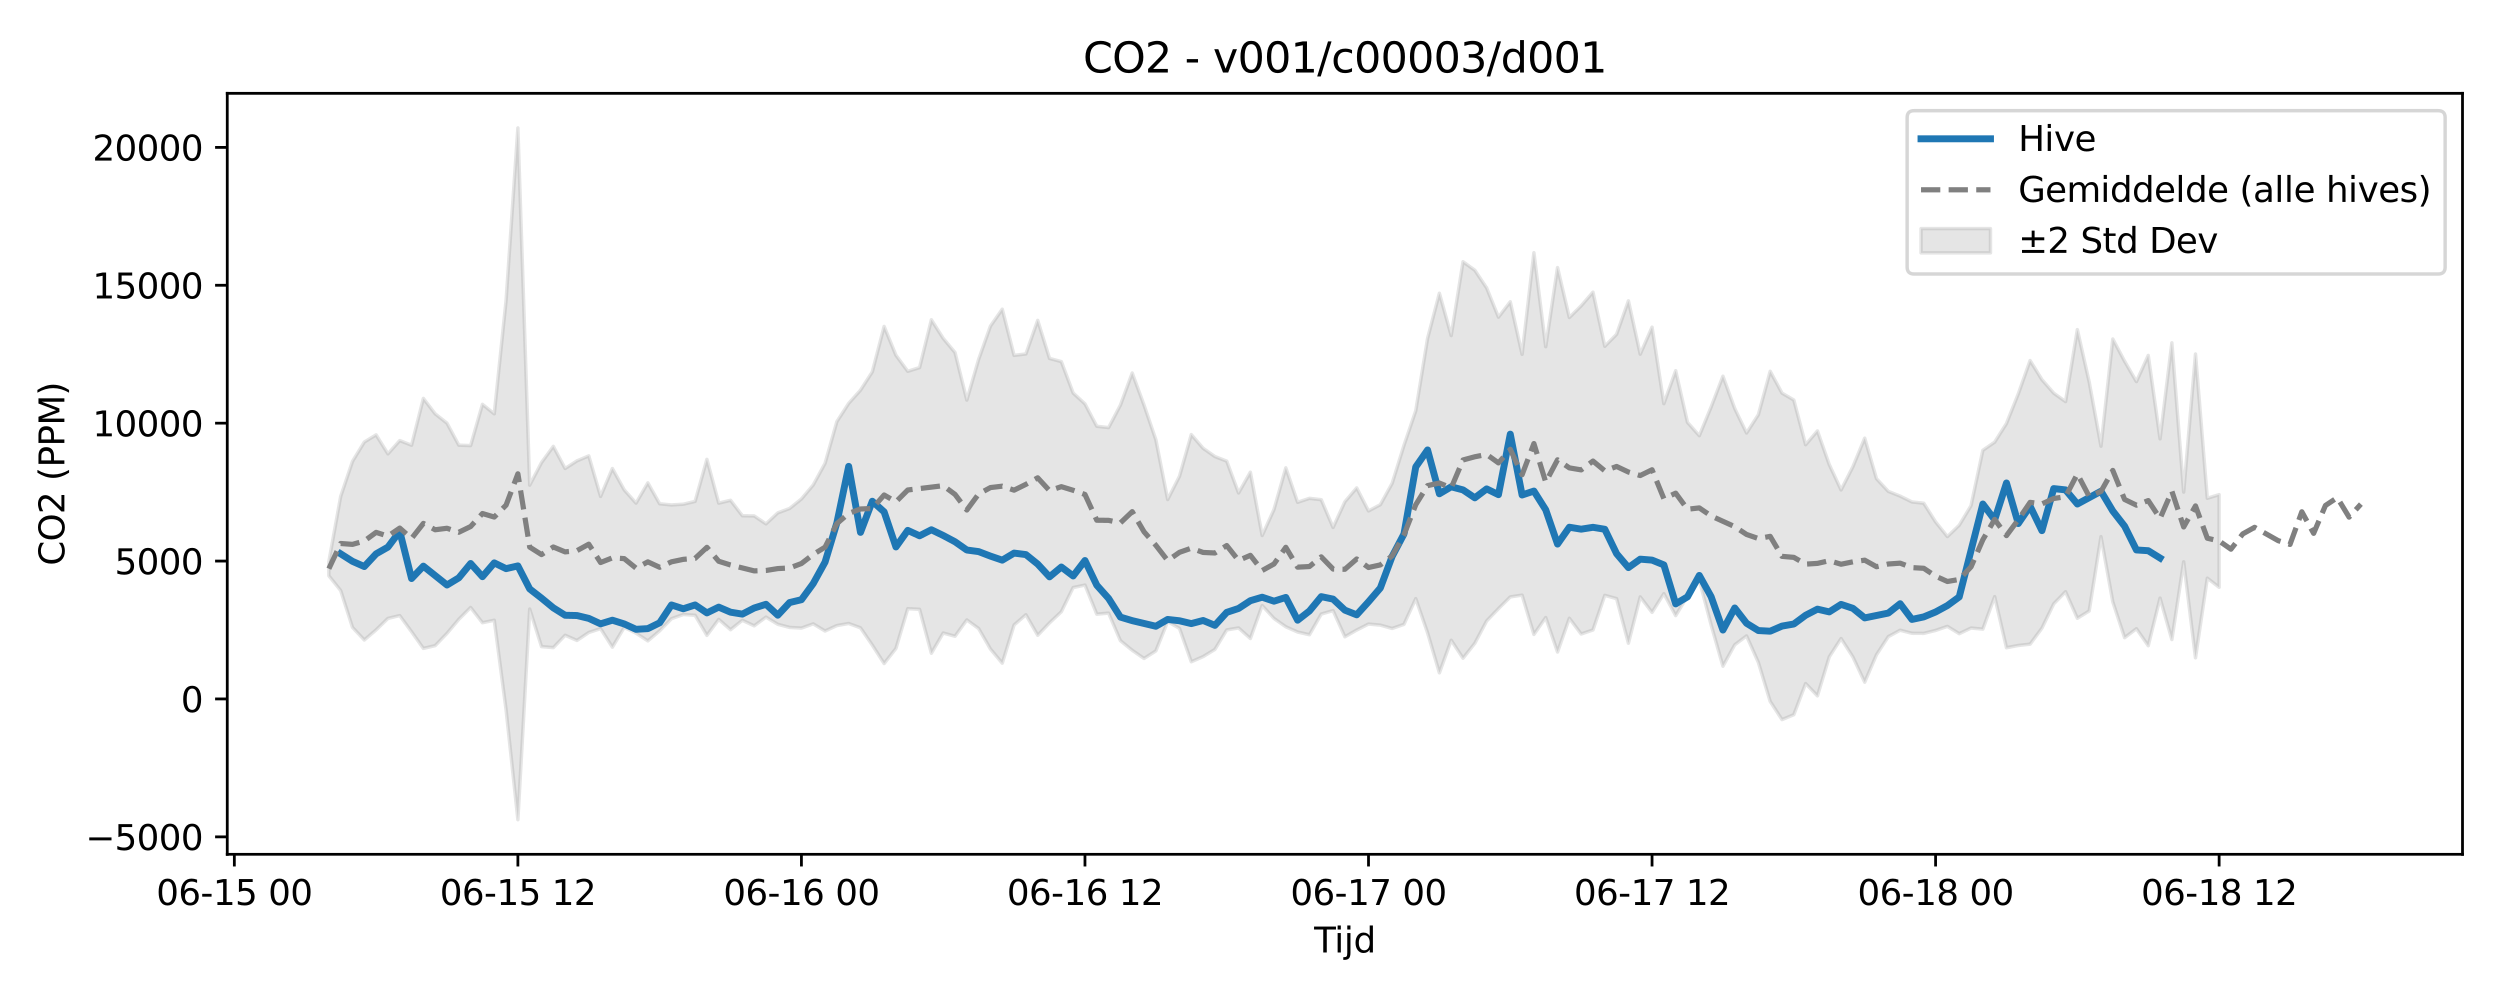 <?xml version="1.0" encoding="utf-8" standalone="no"?>
<!DOCTYPE svg PUBLIC "-//W3C//DTD SVG 1.1//EN"
  "http://www.w3.org/Graphics/SVG/1.1/DTD/svg11.dtd">
<svg xmlns:xlink="http://www.w3.org/1999/xlink" width="720pt" height="288pt" viewBox="0 0 720 288" xmlns="http://www.w3.org/2000/svg" version="1.1">
 <defs>
  <style type="text/css">*{stroke-linejoin: round; stroke-linecap: butt}</style>
 </defs>
 <g id="figure_1">
  <g id="patch_1">
   <path d="M 0 288 
L 720 288 
L 720 0 
L 0 0 
z
" style="fill: #ffffff"/>
  </g>
  <g id="axes_1">
   <g id="patch_2">
    <path d="M 65.45 246.04 
L 709.2 246.04 
L 709.2 26.88 
L 65.45 26.88 
z
" style="fill: #ffffff"/>
   </g>
   <g id="FillBetweenPolyCollection_1">
    <defs>
     <path id="mb4e87b4206" d="M 94.711 -126.259 
L 94.711 -122.174 
L 98.114 -117.931 
L 101.516 -107.316 
L 104.919 -103.682 
L 108.321 -106.59 
L 111.724 -109.899 
L 115.126 -110.711 
L 118.529 -106.063 
L 121.931 -101.258 
L 125.334 -102.054 
L 128.736 -105.59 
L 132.139 -109.633 
L 135.541 -113.046 
L 138.944 -108.654 
L 142.346 -109.371 
L 145.749 -83.58 
L 149.151 -51.922 
L 152.554 -112.604 
L 155.956 -101.773 
L 159.359 -101.484 
L 162.761 -105.042 
L 166.164 -103.551 
L 169.566 -105.84 
L 172.968 -106.954 
L 176.371 -101.615 
L 179.773 -107.307 
L 183.176 -105.653 
L 186.578 -103.421 
L 189.981 -106.327 
L 193.383 -109.816 
L 196.786 -111.025 
L 200.188 -110.796 
L 203.591 -105.009 
L 206.993 -109.615 
L 210.396 -106.638 
L 213.798 -109.355 
L 217.201 -107.757 
L 220.603 -110.27 
L 224.006 -108.201 
L 227.408 -107.299 
L 230.811 -107.111 
L 234.213 -108.323 
L 237.616 -106.271 
L 241.018 -107.834 
L 244.421 -108.431 
L 247.823 -107.189 
L 251.226 -102.196 
L 254.628 -96.897 
L 258.031 -101.253 
L 261.433 -112.696 
L 264.836 -112.519 
L 268.238 -99.861 
L 271.641 -105.693 
L 275.043 -104.758 
L 278.446 -109.466 
L 281.848 -106.975 
L 285.25 -101.075 
L 288.653 -97.002 
L 292.055 -108.002 
L 295.458 -110.962 
L 298.86 -105.039 
L 302.263 -108.609 
L 305.665 -111.819 
L 309.068 -118.778 
L 312.47 -119.501 
L 315.873 -111.116 
L 319.275 -111.425 
L 322.678 -103.491 
L 326.08 -100.711 
L 329.483 -98.356 
L 332.885 -100.538 
L 336.288 -108.984 
L 339.69 -107.026 
L 343.093 -97.409 
L 346.495 -98.893 
L 349.898 -100.966 
L 353.3 -106.58 
L 356.703 -107.15 
L 360.105 -104.107 
L 363.508 -113.606 
L 366.91 -109.884 
L 370.313 -107.488 
L 373.715 -105.976 
L 377.118 -105.194 
L 380.52 -111.151 
L 383.923 -112.146 
L 387.325 -104.604 
L 390.727 -106.54 
L 394.13 -108.271 
L 397.532 -107.964 
L 400.935 -106.998 
L 404.337 -108.181 
L 407.74 -115.594 
L 411.142 -105.748 
L 414.545 -94.215 
L 417.947 -103.611 
L 421.35 -98.43 
L 424.752 -102.735 
L 428.155 -109.166 
L 431.557 -112.701 
L 434.96 -116.091 
L 438.362 -116.6 
L 441.765 -105.274 
L 445.167 -110.151 
L 448.57 -100.209 
L 451.972 -109.945 
L 455.375 -105.41 
L 458.777 -106.566 
L 462.18 -116.543 
L 465.582 -115.591 
L 468.985 -102.75 
L 472.387 -116.097 
L 475.79 -111.635 
L 479.192 -117.035 
L 482.595 -110.698 
L 485.997 -116.31 
L 489.4 -120.926 
L 492.802 -108.047 
L 496.204 -96.128 
L 499.607 -102.298 
L 503.009 -104.86 
L 506.412 -97.214 
L 509.814 -85.988 
L 513.217 -80.753 
L 516.619 -82.165 
L 520.022 -91.142 
L 523.424 -87.588 
L 526.827 -98.827 
L 530.229 -104.102 
L 533.632 -98.799 
L 537.034 -91.526 
L 540.437 -99.445 
L 543.839 -104.655 
L 547.242 -106.492 
L 550.644 -105.613 
L 554.047 -105.587 
L 557.449 -106.434 
L 560.852 -107.606 
L 564.254 -105.497 
L 567.657 -107.121 
L 571.059 -106.812 
L 574.462 -116.172 
L 577.864 -101.449 
L 581.267 -102.103 
L 584.669 -102.481 
L 588.072 -107.085 
L 591.474 -114.094 
L 594.877 -117.582 
L 598.279 -109.937 
L 601.682 -112.037 
L 605.084 -133.442 
L 608.486 -114.664 
L 611.889 -104.344 
L 615.291 -106.932 
L 618.694 -102.026 
L 622.096 -115.751 
L 625.499 -103.803 
L 628.901 -126.204 
L 632.304 -98.542 
L 635.706 -121.495 
L 639.109 -118.858 
L 639.109 -145.543 
L 639.109 -145.543 
L 635.706 -144.495 
L 632.304 -186.048 
L 628.901 -146.265 
L 625.499 -189.263 
L 622.096 -161.611 
L 618.694 -185.644 
L 615.291 -178.091 
L 611.889 -183.967 
L 608.486 -190.369 
L 605.084 -159.495 
L 601.682 -178.01 
L 598.279 -193.067 
L 594.877 -172.331 
L 591.474 -174.769 
L 588.072 -178.666 
L 584.669 -184.164 
L 581.267 -174.564 
L 577.864 -166.038 
L 574.462 -160.664 
L 571.059 -158.318 
L 567.657 -142.372 
L 564.254 -136.734 
L 560.852 -133.458 
L 557.449 -137.692 
L 554.047 -143.074 
L 550.644 -143.444 
L 547.242 -145.122 
L 543.839 -146.484 
L 540.437 -150.126 
L 537.034 -161.817 
L 533.632 -153.579 
L 530.229 -146.901 
L 526.827 -154.209 
L 523.424 -163.898 
L 520.022 -159.916 
L 516.619 -172.79 
L 513.217 -174.785 
L 509.814 -181.071 
L 506.412 -168.58 
L 503.009 -163.292 
L 499.607 -170.343 
L 496.204 -179.655 
L 492.802 -170.774 
L 489.4 -162.52 
L 485.997 -166.365 
L 482.595 -181.236 
L 479.192 -171.739 
L 475.79 -193.778 
L 472.387 -185.99 
L 468.985 -201.357 
L 465.582 -191.724 
L 462.18 -188.265 
L 458.777 -203.861 
L 455.375 -199.935 
L 451.972 -196.555 
L 448.57 -210.935 
L 445.167 -188.146 
L 441.765 -215.228 
L 438.362 -185.948 
L 434.96 -201.094 
L 431.557 -196.664 
L 428.155 -205.072 
L 424.752 -210.168 
L 421.35 -212.626 
L 417.947 -191.352 
L 414.545 -203.545 
L 411.142 -190.545 
L 407.74 -169.712 
L 404.337 -159.716 
L 400.935 -148.796 
L 397.532 -142.647 
L 394.13 -140.849 
L 390.727 -147.487 
L 387.325 -143.492 
L 383.923 -136.087 
L 380.52 -144.093 
L 377.118 -144.479 
L 373.715 -143.342 
L 370.313 -153.26 
L 366.91 -141.267 
L 363.508 -133.773 
L 360.105 -152.015 
L 356.703 -146.021 
L 353.3 -155.19 
L 349.898 -156.514 
L 346.495 -158.899 
L 343.093 -162.836 
L 339.69 -150.833 
L 336.288 -144.131 
L 332.885 -161.365 
L 329.483 -171.324 
L 326.08 -180.578 
L 322.678 -171.322 
L 319.275 -164.854 
L 315.873 -165.238 
L 312.47 -171.685 
L 309.068 -174.815 
L 305.665 -183.863 
L 302.263 -184.768 
L 298.86 -195.735 
L 295.458 -186.06 
L 292.055 -185.655 
L 288.653 -198.959 
L 285.25 -194.086 
L 281.848 -184.501 
L 278.446 -172.765 
L 275.043 -186.476 
L 271.641 -190.555 
L 268.238 -195.904 
L 264.836 -182.135 
L 261.433 -181.066 
L 258.031 -185.698 
L 254.628 -193.991 
L 251.226 -180.906 
L 247.823 -175.632 
L 244.421 -171.829 
L 241.018 -166.573 
L 237.616 -154.562 
L 234.213 -148.34 
L 230.811 -144.297 
L 227.408 -141.555 
L 224.006 -140.299 
L 220.603 -137.127 
L 217.201 -139.417 
L 213.798 -139.465 
L 210.396 -143.922 
L 206.993 -143.095 
L 203.591 -155.714 
L 200.188 -143.597 
L 196.786 -142.789 
L 193.383 -142.579 
L 189.981 -142.916 
L 186.578 -148.944 
L 183.176 -143.097 
L 179.773 -146.927 
L 176.371 -153.07 
L 172.968 -145.032 
L 169.566 -156.709 
L 166.164 -155.269 
L 162.761 -153.07 
L 159.359 -159.448 
L 155.956 -154.785 
L 152.554 -148.272 
L 149.151 -251.158 
L 145.749 -201.471 
L 142.346 -168.814 
L 138.944 -171.554 
L 135.541 -159.676 
L 132.139 -159.793 
L 128.736 -166.129 
L 125.334 -168.806 
L 121.931 -173.262 
L 118.529 -159.774 
L 115.126 -161.117 
L 111.724 -157.29 
L 108.321 -162.764 
L 104.919 -160.688 
L 101.516 -155.123 
L 98.114 -145.018 
L 94.711 -126.259 
z
" style="stroke: #808080; stroke-opacity: 0.2"/>
    </defs>
    <g clip-path="url(#p6283ab4638)">
     <use xlink:href="#mb4e87b4206" x="0" y="288" style="fill: #808080; fill-opacity: 0.2; stroke: #808080; stroke-opacity: 0.2"/>
    </g>
   </g>
   <g id="matplotlib.axis_1">
    <g id="xtick_1">
     <g id="line2d_1">
      <defs>
       <path id="m839cf7008f" d="M 0 0 
L 0 3.5 
" style="stroke: #000000; stroke-width: 0.8"/>
      </defs>
      <g>
       <use xlink:href="#m839cf7008f" x="67.491" y="246.04" style="stroke: #000000; stroke-width: 0.8"/>
      </g>
     </g>
     <g id="text_1">
      <!-- 06-15 00 -->
      <g transform="translate(45.011 260.638) scale(0.1 -0.1)">
       <defs>
        <path id="DejaVuSans-30" d="M 2034 4250 
Q 1547 4250 1301 3770 
Q 1056 3291 1056 2328 
Q 1056 1369 1301 889 
Q 1547 409 2034 409 
Q 2525 409 2770 889 
Q 3016 1369 3016 2328 
Q 3016 3291 2770 3770 
Q 2525 4250 2034 4250 
z
M 2034 4750 
Q 2819 4750 3233 4129 
Q 3647 3509 3647 2328 
Q 3647 1150 3233 529 
Q 2819 -91 2034 -91 
Q 1250 -91 836 529 
Q 422 1150 422 2328 
Q 422 3509 836 4129 
Q 1250 4750 2034 4750 
z
" transform="scale(0.016)"/>
        <path id="DejaVuSans-36" d="M 2113 2584 
Q 1688 2584 1439 2293 
Q 1191 2003 1191 1497 
Q 1191 994 1439 701 
Q 1688 409 2113 409 
Q 2538 409 2786 701 
Q 3034 994 3034 1497 
Q 3034 2003 2786 2293 
Q 2538 2584 2113 2584 
z
M 3366 4563 
L 3366 3988 
Q 3128 4100 2886 4159 
Q 2644 4219 2406 4219 
Q 1781 4219 1451 3797 
Q 1122 3375 1075 2522 
Q 1259 2794 1537 2939 
Q 1816 3084 2150 3084 
Q 2853 3084 3261 2657 
Q 3669 2231 3669 1497 
Q 3669 778 3244 343 
Q 2819 -91 2113 -91 
Q 1303 -91 875 529 
Q 447 1150 447 2328 
Q 447 3434 972 4092 
Q 1497 4750 2381 4750 
Q 2619 4750 2861 4703 
Q 3103 4656 3366 4563 
z
" transform="scale(0.016)"/>
        <path id="DejaVuSans-2d" d="M 313 2009 
L 1997 2009 
L 1997 1497 
L 313 1497 
L 313 2009 
z
" transform="scale(0.016)"/>
        <path id="DejaVuSans-31" d="M 794 531 
L 1825 531 
L 1825 4091 
L 703 3866 
L 703 4441 
L 1819 4666 
L 2450 4666 
L 2450 531 
L 3481 531 
L 3481 0 
L 794 0 
L 794 531 
z
" transform="scale(0.016)"/>
        <path id="DejaVuSans-35" d="M 691 4666 
L 3169 4666 
L 3169 4134 
L 1269 4134 
L 1269 2991 
Q 1406 3038 1543 3061 
Q 1681 3084 1819 3084 
Q 2600 3084 3056 2656 
Q 3513 2228 3513 1497 
Q 3513 744 3044 326 
Q 2575 -91 1722 -91 
Q 1428 -91 1123 -41 
Q 819 9 494 109 
L 494 744 
Q 775 591 1075 516 
Q 1375 441 1709 441 
Q 2250 441 2565 725 
Q 2881 1009 2881 1497 
Q 2881 1984 2565 2268 
Q 2250 2553 1709 2553 
Q 1456 2553 1204 2497 
Q 953 2441 691 2322 
L 691 4666 
z
" transform="scale(0.016)"/>
        <path id="DejaVuSans-20" transform="scale(0.016)"/>
       </defs>
       <use xlink:href="#DejaVuSans-30"/>
       <use xlink:href="#DejaVuSans-36" transform="translate(63.623 0)"/>
       <use xlink:href="#DejaVuSans-2d" transform="translate(127.246 0)"/>
       <use xlink:href="#DejaVuSans-31" transform="translate(163.33 0)"/>
       <use xlink:href="#DejaVuSans-35" transform="translate(226.953 0)"/>
       <use xlink:href="#DejaVuSans-20" transform="translate(290.576 0)"/>
       <use xlink:href="#DejaVuSans-30" transform="translate(322.363 0)"/>
       <use xlink:href="#DejaVuSans-30" transform="translate(385.986 0)"/>
      </g>
     </g>
    </g>
    <g id="xtick_2">
     <g id="line2d_2">
      <g>
       <use xlink:href="#m839cf7008f" x="149.151" y="246.04" style="stroke: #000000; stroke-width: 0.8"/>
      </g>
     </g>
     <g id="text_2">
      <!-- 06-15 12 -->
      <g transform="translate(126.671 260.638) scale(0.1 -0.1)">
       <defs>
        <path id="DejaVuSans-32" d="M 1228 531 
L 3431 531 
L 3431 0 
L 469 0 
L 469 531 
Q 828 903 1448 1529 
Q 2069 2156 2228 2338 
Q 2531 2678 2651 2914 
Q 2772 3150 2772 3378 
Q 2772 3750 2511 3984 
Q 2250 4219 1831 4219 
Q 1534 4219 1204 4116 
Q 875 4013 500 3803 
L 500 4441 
Q 881 4594 1212 4672 
Q 1544 4750 1819 4750 
Q 2544 4750 2975 4387 
Q 3406 4025 3406 3419 
Q 3406 3131 3298 2873 
Q 3191 2616 2906 2266 
Q 2828 2175 2409 1742 
Q 1991 1309 1228 531 
z
" transform="scale(0.016)"/>
       </defs>
       <use xlink:href="#DejaVuSans-30"/>
       <use xlink:href="#DejaVuSans-36" transform="translate(63.623 0)"/>
       <use xlink:href="#DejaVuSans-2d" transform="translate(127.246 0)"/>
       <use xlink:href="#DejaVuSans-31" transform="translate(163.33 0)"/>
       <use xlink:href="#DejaVuSans-35" transform="translate(226.953 0)"/>
       <use xlink:href="#DejaVuSans-20" transform="translate(290.576 0)"/>
       <use xlink:href="#DejaVuSans-31" transform="translate(322.363 0)"/>
       <use xlink:href="#DejaVuSans-32" transform="translate(385.986 0)"/>
      </g>
     </g>
    </g>
    <g id="xtick_3">
     <g id="line2d_3">
      <g>
       <use xlink:href="#m839cf7008f" x="230.811" y="246.04" style="stroke: #000000; stroke-width: 0.8"/>
      </g>
     </g>
     <g id="text_3">
      <!-- 06-16 00 -->
      <g transform="translate(208.33 260.638) scale(0.1 -0.1)">
       <use xlink:href="#DejaVuSans-30"/>
       <use xlink:href="#DejaVuSans-36" transform="translate(63.623 0)"/>
       <use xlink:href="#DejaVuSans-2d" transform="translate(127.246 0)"/>
       <use xlink:href="#DejaVuSans-31" transform="translate(163.33 0)"/>
       <use xlink:href="#DejaVuSans-36" transform="translate(226.953 0)"/>
       <use xlink:href="#DejaVuSans-20" transform="translate(290.576 0)"/>
       <use xlink:href="#DejaVuSans-30" transform="translate(322.363 0)"/>
       <use xlink:href="#DejaVuSans-30" transform="translate(385.986 0)"/>
      </g>
     </g>
    </g>
    <g id="xtick_4">
     <g id="line2d_4">
      <g>
       <use xlink:href="#m839cf7008f" x="312.47" y="246.04" style="stroke: #000000; stroke-width: 0.8"/>
      </g>
     </g>
     <g id="text_4">
      <!-- 06-16 12 -->
      <g transform="translate(289.99 260.638) scale(0.1 -0.1)">
       <use xlink:href="#DejaVuSans-30"/>
       <use xlink:href="#DejaVuSans-36" transform="translate(63.623 0)"/>
       <use xlink:href="#DejaVuSans-2d" transform="translate(127.246 0)"/>
       <use xlink:href="#DejaVuSans-31" transform="translate(163.33 0)"/>
       <use xlink:href="#DejaVuSans-36" transform="translate(226.953 0)"/>
       <use xlink:href="#DejaVuSans-20" transform="translate(290.576 0)"/>
       <use xlink:href="#DejaVuSans-31" transform="translate(322.363 0)"/>
       <use xlink:href="#DejaVuSans-32" transform="translate(385.986 0)"/>
      </g>
     </g>
    </g>
    <g id="xtick_5">
     <g id="line2d_5">
      <g>
       <use xlink:href="#m839cf7008f" x="394.13" y="246.04" style="stroke: #000000; stroke-width: 0.8"/>
      </g>
     </g>
     <g id="text_5">
      <!-- 06-17 00 -->
      <g transform="translate(371.649 260.638) scale(0.1 -0.1)">
       <defs>
        <path id="DejaVuSans-37" d="M 525 4666 
L 3525 4666 
L 3525 4397 
L 1831 0 
L 1172 0 
L 2766 4134 
L 525 4134 
L 525 4666 
z
" transform="scale(0.016)"/>
       </defs>
       <use xlink:href="#DejaVuSans-30"/>
       <use xlink:href="#DejaVuSans-36" transform="translate(63.623 0)"/>
       <use xlink:href="#DejaVuSans-2d" transform="translate(127.246 0)"/>
       <use xlink:href="#DejaVuSans-31" transform="translate(163.33 0)"/>
       <use xlink:href="#DejaVuSans-37" transform="translate(226.953 0)"/>
       <use xlink:href="#DejaVuSans-20" transform="translate(290.576 0)"/>
       <use xlink:href="#DejaVuSans-30" transform="translate(322.363 0)"/>
       <use xlink:href="#DejaVuSans-30" transform="translate(385.986 0)"/>
      </g>
     </g>
    </g>
    <g id="xtick_6">
     <g id="line2d_6">
      <g>
       <use xlink:href="#m839cf7008f" x="475.79" y="246.04" style="stroke: #000000; stroke-width: 0.8"/>
      </g>
     </g>
     <g id="text_6">
      <!-- 06-17 12 -->
      <g transform="translate(453.309 260.638) scale(0.1 -0.1)">
       <use xlink:href="#DejaVuSans-30"/>
       <use xlink:href="#DejaVuSans-36" transform="translate(63.623 0)"/>
       <use xlink:href="#DejaVuSans-2d" transform="translate(127.246 0)"/>
       <use xlink:href="#DejaVuSans-31" transform="translate(163.33 0)"/>
       <use xlink:href="#DejaVuSans-37" transform="translate(226.953 0)"/>
       <use xlink:href="#DejaVuSans-20" transform="translate(290.576 0)"/>
       <use xlink:href="#DejaVuSans-31" transform="translate(322.363 0)"/>
       <use xlink:href="#DejaVuSans-32" transform="translate(385.986 0)"/>
      </g>
     </g>
    </g>
    <g id="xtick_7">
     <g id="line2d_7">
      <g>
       <use xlink:href="#m839cf7008f" x="557.449" y="246.04" style="stroke: #000000; stroke-width: 0.8"/>
      </g>
     </g>
     <g id="text_7">
      <!-- 06-18 00 -->
      <g transform="translate(534.969 260.638) scale(0.1 -0.1)">
       <defs>
        <path id="DejaVuSans-38" d="M 2034 2216 
Q 1584 2216 1326 1975 
Q 1069 1734 1069 1313 
Q 1069 891 1326 650 
Q 1584 409 2034 409 
Q 2484 409 2743 651 
Q 3003 894 3003 1313 
Q 3003 1734 2745 1975 
Q 2488 2216 2034 2216 
z
M 1403 2484 
Q 997 2584 770 2862 
Q 544 3141 544 3541 
Q 544 4100 942 4425 
Q 1341 4750 2034 4750 
Q 2731 4750 3128 4425 
Q 3525 4100 3525 3541 
Q 3525 3141 3298 2862 
Q 3072 2584 2669 2484 
Q 3125 2378 3379 2068 
Q 3634 1759 3634 1313 
Q 3634 634 3220 271 
Q 2806 -91 2034 -91 
Q 1263 -91 848 271 
Q 434 634 434 1313 
Q 434 1759 690 2068 
Q 947 2378 1403 2484 
z
M 1172 3481 
Q 1172 3119 1398 2916 
Q 1625 2713 2034 2713 
Q 2441 2713 2670 2916 
Q 2900 3119 2900 3481 
Q 2900 3844 2670 4047 
Q 2441 4250 2034 4250 
Q 1625 4250 1398 4047 
Q 1172 3844 1172 3481 
z
" transform="scale(0.016)"/>
       </defs>
       <use xlink:href="#DejaVuSans-30"/>
       <use xlink:href="#DejaVuSans-36" transform="translate(63.623 0)"/>
       <use xlink:href="#DejaVuSans-2d" transform="translate(127.246 0)"/>
       <use xlink:href="#DejaVuSans-31" transform="translate(163.33 0)"/>
       <use xlink:href="#DejaVuSans-38" transform="translate(226.953 0)"/>
       <use xlink:href="#DejaVuSans-20" transform="translate(290.576 0)"/>
       <use xlink:href="#DejaVuSans-30" transform="translate(322.363 0)"/>
       <use xlink:href="#DejaVuSans-30" transform="translate(385.986 0)"/>
      </g>
     </g>
    </g>
    <g id="xtick_8">
     <g id="line2d_8">
      <g>
       <use xlink:href="#m839cf7008f" x="639.109" y="246.04" style="stroke: #000000; stroke-width: 0.8"/>
      </g>
     </g>
     <g id="text_8">
      <!-- 06-18 12 -->
      <g transform="translate(616.628 260.638) scale(0.1 -0.1)">
       <use xlink:href="#DejaVuSans-30"/>
       <use xlink:href="#DejaVuSans-36" transform="translate(63.623 0)"/>
       <use xlink:href="#DejaVuSans-2d" transform="translate(127.246 0)"/>
       <use xlink:href="#DejaVuSans-31" transform="translate(163.33 0)"/>
       <use xlink:href="#DejaVuSans-38" transform="translate(226.953 0)"/>
       <use xlink:href="#DejaVuSans-20" transform="translate(290.576 0)"/>
       <use xlink:href="#DejaVuSans-31" transform="translate(322.363 0)"/>
       <use xlink:href="#DejaVuSans-32" transform="translate(385.986 0)"/>
      </g>
     </g>
    </g>
    <g id="text_9">
     <!-- Tijd -->
     <g transform="translate(378.475 274.317) scale(0.1 -0.1)">
      <defs>
       <path id="DejaVuSans-54" d="M -19 4666 
L 3928 4666 
L 3928 4134 
L 2272 4134 
L 2272 0 
L 1638 0 
L 1638 4134 
L -19 4134 
L -19 4666 
z
" transform="scale(0.016)"/>
       <path id="DejaVuSans-69" d="M 603 3500 
L 1178 3500 
L 1178 0 
L 603 0 
L 603 3500 
z
M 603 4863 
L 1178 4863 
L 1178 4134 
L 603 4134 
L 603 4863 
z
" transform="scale(0.016)"/>
       <path id="DejaVuSans-6a" d="M 603 3500 
L 1178 3500 
L 1178 -63 
Q 1178 -731 923 -1031 
Q 669 -1331 103 -1331 
L -116 -1331 
L -116 -844 
L 38 -844 
Q 366 -844 484 -692 
Q 603 -541 603 -63 
L 603 3500 
z
M 603 4863 
L 1178 4863 
L 1178 4134 
L 603 4134 
L 603 4863 
z
" transform="scale(0.016)"/>
       <path id="DejaVuSans-64" d="M 2906 2969 
L 2906 4863 
L 3481 4863 
L 3481 0 
L 2906 0 
L 2906 525 
Q 2725 213 2448 61 
Q 2172 -91 1784 -91 
Q 1150 -91 751 415 
Q 353 922 353 1747 
Q 353 2572 751 3078 
Q 1150 3584 1784 3584 
Q 2172 3584 2448 3432 
Q 2725 3281 2906 2969 
z
M 947 1747 
Q 947 1113 1208 752 
Q 1469 391 1925 391 
Q 2381 391 2643 752 
Q 2906 1113 2906 1747 
Q 2906 2381 2643 2742 
Q 2381 3103 1925 3103 
Q 1469 3103 1208 2742 
Q 947 2381 947 1747 
z
" transform="scale(0.016)"/>
      </defs>
      <use xlink:href="#DejaVuSans-54"/>
      <use xlink:href="#DejaVuSans-69" transform="translate(57.959 0)"/>
      <use xlink:href="#DejaVuSans-6a" transform="translate(85.742 0)"/>
      <use xlink:href="#DejaVuSans-64" transform="translate(113.525 0)"/>
     </g>
    </g>
   </g>
   <g id="matplotlib.axis_2">
    <g id="ytick_1">
     <g id="line2d_9">
      <defs>
       <path id="m4a4a6e91bf" d="M 0 0 
L -3.5 0 
" style="stroke: #000000; stroke-width: 0.8"/>
      </defs>
      <g>
       <use xlink:href="#m4a4a6e91bf" x="65.45" y="241.011" style="stroke: #000000; stroke-width: 0.8"/>
      </g>
     </g>
     <g id="text_10">
      <!-- −5000 -->
      <g transform="translate(24.62 244.81) scale(0.1 -0.1)">
       <defs>
        <path id="DejaVuSans-2212" d="M 678 2272 
L 4684 2272 
L 4684 1741 
L 678 1741 
L 678 2272 
z
" transform="scale(0.016)"/>
       </defs>
       <use xlink:href="#DejaVuSans-2212"/>
       <use xlink:href="#DejaVuSans-35" transform="translate(83.789 0)"/>
       <use xlink:href="#DejaVuSans-30" transform="translate(147.412 0)"/>
       <use xlink:href="#DejaVuSans-30" transform="translate(211.035 0)"/>
       <use xlink:href="#DejaVuSans-30" transform="translate(274.658 0)"/>
      </g>
     </g>
    </g>
    <g id="ytick_2">
     <g id="line2d_10">
      <g>
       <use xlink:href="#m4a4a6e91bf" x="65.45" y="201.298" style="stroke: #000000; stroke-width: 0.8"/>
      </g>
     </g>
     <g id="text_11">
      <!-- 0 -->
      <g transform="translate(52.087 205.098) scale(0.1 -0.1)">
       <use xlink:href="#DejaVuSans-30"/>
      </g>
     </g>
    </g>
    <g id="ytick_3">
     <g id="line2d_11">
      <g>
       <use xlink:href="#m4a4a6e91bf" x="65.45" y="161.586" style="stroke: #000000; stroke-width: 0.8"/>
      </g>
     </g>
     <g id="text_12">
      <!-- 5000 -->
      <g transform="translate(33 165.385) scale(0.1 -0.1)">
       <use xlink:href="#DejaVuSans-35"/>
       <use xlink:href="#DejaVuSans-30" transform="translate(63.623 0)"/>
       <use xlink:href="#DejaVuSans-30" transform="translate(127.246 0)"/>
       <use xlink:href="#DejaVuSans-30" transform="translate(190.869 0)"/>
      </g>
     </g>
    </g>
    <g id="ytick_4">
     <g id="line2d_12">
      <g>
       <use xlink:href="#m4a4a6e91bf" x="65.45" y="121.874" style="stroke: #000000; stroke-width: 0.8"/>
      </g>
     </g>
     <g id="text_13">
      <!-- 10000 -->
      <g transform="translate(26.637 125.673) scale(0.1 -0.1)">
       <use xlink:href="#DejaVuSans-31"/>
       <use xlink:href="#DejaVuSans-30" transform="translate(63.623 0)"/>
       <use xlink:href="#DejaVuSans-30" transform="translate(127.246 0)"/>
       <use xlink:href="#DejaVuSans-30" transform="translate(190.869 0)"/>
       <use xlink:href="#DejaVuSans-30" transform="translate(254.492 0)"/>
      </g>
     </g>
    </g>
    <g id="ytick_5">
     <g id="line2d_13">
      <g>
       <use xlink:href="#m4a4a6e91bf" x="65.45" y="82.162" style="stroke: #000000; stroke-width: 0.8"/>
      </g>
     </g>
     <g id="text_14">
      <!-- 15000 -->
      <g transform="translate(26.637 85.961) scale(0.1 -0.1)">
       <use xlink:href="#DejaVuSans-31"/>
       <use xlink:href="#DejaVuSans-35" transform="translate(63.623 0)"/>
       <use xlink:href="#DejaVuSans-30" transform="translate(127.246 0)"/>
       <use xlink:href="#DejaVuSans-30" transform="translate(190.869 0)"/>
       <use xlink:href="#DejaVuSans-30" transform="translate(254.492 0)"/>
      </g>
     </g>
    </g>
    <g id="ytick_6">
     <g id="line2d_14">
      <g>
       <use xlink:href="#m4a4a6e91bf" x="65.45" y="42.449" style="stroke: #000000; stroke-width: 0.8"/>
      </g>
     </g>
     <g id="text_15">
      <!-- 20000 -->
      <g transform="translate(26.637 46.248) scale(0.1 -0.1)">
       <use xlink:href="#DejaVuSans-32"/>
       <use xlink:href="#DejaVuSans-30" transform="translate(63.623 0)"/>
       <use xlink:href="#DejaVuSans-30" transform="translate(127.246 0)"/>
       <use xlink:href="#DejaVuSans-30" transform="translate(190.869 0)"/>
       <use xlink:href="#DejaVuSans-30" transform="translate(254.492 0)"/>
      </g>
     </g>
    </g>
    <g id="text_16">
     <!-- CO2 (PPM) -->
     <g transform="translate(18.541 162.903) rotate(-90) scale(0.1 -0.1)">
      <defs>
       <path id="DejaVuSans-43" d="M 4122 4306 
L 4122 3641 
Q 3803 3938 3442 4084 
Q 3081 4231 2675 4231 
Q 1875 4231 1450 3742 
Q 1025 3253 1025 2328 
Q 1025 1406 1450 917 
Q 1875 428 2675 428 
Q 3081 428 3442 575 
Q 3803 722 4122 1019 
L 4122 359 
Q 3791 134 3420 21 
Q 3050 -91 2638 -91 
Q 1578 -91 968 557 
Q 359 1206 359 2328 
Q 359 3453 968 4101 
Q 1578 4750 2638 4750 
Q 3056 4750 3426 4639 
Q 3797 4528 4122 4306 
z
" transform="scale(0.016)"/>
       <path id="DejaVuSans-4f" d="M 2522 4238 
Q 1834 4238 1429 3725 
Q 1025 3213 1025 2328 
Q 1025 1447 1429 934 
Q 1834 422 2522 422 
Q 3209 422 3611 934 
Q 4013 1447 4013 2328 
Q 4013 3213 3611 3725 
Q 3209 4238 2522 4238 
z
M 2522 4750 
Q 3503 4750 4090 4092 
Q 4678 3434 4678 2328 
Q 4678 1225 4090 567 
Q 3503 -91 2522 -91 
Q 1538 -91 948 565 
Q 359 1222 359 2328 
Q 359 3434 948 4092 
Q 1538 4750 2522 4750 
z
" transform="scale(0.016)"/>
       <path id="DejaVuSans-28" d="M 1984 4856 
Q 1566 4138 1362 3434 
Q 1159 2731 1159 2009 
Q 1159 1288 1364 580 
Q 1569 -128 1984 -844 
L 1484 -844 
Q 1016 -109 783 600 
Q 550 1309 550 2009 
Q 550 2706 781 3412 
Q 1013 4119 1484 4856 
L 1984 4856 
z
" transform="scale(0.016)"/>
       <path id="DejaVuSans-50" d="M 1259 4147 
L 1259 2394 
L 2053 2394 
Q 2494 2394 2734 2622 
Q 2975 2850 2975 3272 
Q 2975 3691 2734 3919 
Q 2494 4147 2053 4147 
L 1259 4147 
z
M 628 4666 
L 2053 4666 
Q 2838 4666 3239 4311 
Q 3641 3956 3641 3272 
Q 3641 2581 3239 2228 
Q 2838 1875 2053 1875 
L 1259 1875 
L 1259 0 
L 628 0 
L 628 4666 
z
" transform="scale(0.016)"/>
       <path id="DejaVuSans-4d" d="M 628 4666 
L 1569 4666 
L 2759 1491 
L 3956 4666 
L 4897 4666 
L 4897 0 
L 4281 0 
L 4281 4097 
L 3078 897 
L 2444 897 
L 1241 4097 
L 1241 0 
L 628 0 
L 628 4666 
z
" transform="scale(0.016)"/>
       <path id="DejaVuSans-29" d="M 513 4856 
L 1013 4856 
Q 1481 4119 1714 3412 
Q 1947 2706 1947 2009 
Q 1947 1309 1714 600 
Q 1481 -109 1013 -844 
L 513 -844 
Q 928 -128 1133 580 
Q 1338 1288 1338 2009 
Q 1338 2731 1133 3434 
Q 928 4138 513 4856 
z
" transform="scale(0.016)"/>
      </defs>
      <use xlink:href="#DejaVuSans-43"/>
      <use xlink:href="#DejaVuSans-4f" transform="translate(69.824 0)"/>
      <use xlink:href="#DejaVuSans-32" transform="translate(148.535 0)"/>
      <use xlink:href="#DejaVuSans-20" transform="translate(212.158 0)"/>
      <use xlink:href="#DejaVuSans-28" transform="translate(243.945 0)"/>
      <use xlink:href="#DejaVuSans-50" transform="translate(282.959 0)"/>
      <use xlink:href="#DejaVuSans-50" transform="translate(343.262 0)"/>
      <use xlink:href="#DejaVuSans-4d" transform="translate(403.564 0)"/>
      <use xlink:href="#DejaVuSans-29" transform="translate(489.844 0)"/>
     </g>
    </g>
   </g>
   <g id="line2d_15">
    <path d="M 98.114 159.503 
L 101.516 161.663 
L 104.919 163.164 
L 108.321 159.508 
L 111.724 157.567 
L 115.126 153.027 
L 118.529 166.616 
L 121.931 163.053 
L 128.736 168.483 
L 132.139 166.42 
L 135.541 162.29 
L 138.944 166.082 
L 142.346 162.113 
L 145.749 163.77 
L 149.151 162.981 
L 152.554 169.616 
L 155.956 172.263 
L 159.359 175.059 
L 162.761 177.198 
L 166.164 177.273 
L 169.566 178.093 
L 172.968 179.663 
L 176.371 178.62 
L 179.773 179.692 
L 183.176 181.241 
L 186.578 181.043 
L 189.981 179.367 
L 193.383 174.231 
L 196.786 175.327 
L 200.188 174.225 
L 203.591 176.515 
L 206.993 174.853 
L 210.396 176.309 
L 213.798 176.865 
L 217.201 175.11 
L 220.603 174.037 
L 224.006 177.175 
L 227.408 173.534 
L 230.811 172.714 
L 234.213 168.054 
L 237.616 161.883 
L 241.018 150.591 
L 244.421 134.317 
L 247.823 153.321 
L 251.226 144.362 
L 254.628 147.419 
L 258.031 157.517 
L 261.433 152.749 
L 264.836 154.311 
L 268.238 152.571 
L 271.641 154.216 
L 275.043 156.026 
L 278.446 158.407 
L 281.848 158.862 
L 285.25 160.162 
L 288.653 161.324 
L 292.055 159.291 
L 295.458 159.72 
L 298.86 162.457 
L 302.263 166.132 
L 305.665 163.304 
L 309.068 165.878 
L 312.47 161.435 
L 315.873 168.538 
L 319.275 172.343 
L 322.678 177.725 
L 326.08 178.747 
L 332.885 180.362 
L 336.288 178.398 
L 339.69 178.78 
L 343.093 179.594 
L 346.495 178.7 
L 349.898 180.103 
L 353.3 176.362 
L 356.703 175.237 
L 360.105 173.002 
L 363.508 171.996 
L 366.91 173.14 
L 370.313 172.062 
L 373.715 178.615 
L 377.118 175.962 
L 380.52 171.832 
L 383.923 172.541 
L 387.325 175.724 
L 390.727 177.071 
L 394.13 173.315 
L 397.532 169.349 
L 400.935 160.247 
L 404.337 153.792 
L 407.74 134.46 
L 411.142 129.589 
L 414.545 142.209 
L 417.947 140.197 
L 421.35 141.092 
L 424.752 143.377 
L 428.155 140.806 
L 431.557 142.461 
L 434.96 125.04 
L 438.362 142.561 
L 441.765 141.426 
L 445.167 146.821 
L 448.57 156.691 
L 451.972 151.841 
L 455.375 152.399 
L 458.777 151.867 
L 462.18 152.429 
L 465.582 159.468 
L 468.985 163.466 
L 472.387 161.038 
L 475.79 161.313 
L 479.192 162.693 
L 482.595 173.918 
L 485.997 171.893 
L 489.4 165.727 
L 492.802 171.84 
L 496.204 181.45 
L 499.607 175.099 
L 503.009 179.504 
L 506.412 181.601 
L 509.814 181.784 
L 513.217 180.314 
L 516.619 179.716 
L 520.022 177.198 
L 523.424 175.435 
L 526.827 176.227 
L 530.229 174.066 
L 533.632 175.194 
L 537.034 177.956 
L 543.839 176.563 
L 547.242 173.873 
L 550.644 178.395 
L 554.047 177.664 
L 557.449 176.253 
L 560.852 174.403 
L 564.254 171.917 
L 571.059 145.159 
L 574.462 149.704 
L 577.864 139.101 
L 581.267 150.779 
L 584.669 145.794 
L 588.072 152.823 
L 591.474 140.716 
L 594.877 141.089 
L 598.279 145.159 
L 605.084 141.479 
L 608.486 147.171 
L 611.889 151.547 
L 615.291 158.385 
L 618.694 158.605 
L 622.096 160.712 
L 622.096 160.712 
" clip-path="url(#p6283ab4638)" style="fill: none; stroke: #1f77b4; stroke-width: 2; stroke-linecap: square"/>
   </g>
   <g id="line2d_16">
    <path d="M 94.711 163.784 
L 98.114 156.526 
L 101.516 156.78 
L 104.919 155.815 
L 108.321 153.323 
L 111.724 154.405 
L 115.126 152.086 
L 118.529 155.081 
L 121.931 150.74 
L 125.334 152.57 
L 128.736 152.141 
L 132.139 153.287 
L 135.541 151.639 
L 138.944 147.896 
L 142.346 148.908 
L 145.749 145.475 
L 149.151 136.46 
L 152.554 157.562 
L 155.956 159.721 
L 159.359 157.534 
L 162.761 158.944 
L 166.164 158.59 
L 169.566 156.725 
L 172.968 162.007 
L 176.371 160.658 
L 179.773 160.883 
L 183.176 163.625 
L 186.578 161.817 
L 189.981 163.378 
L 193.383 161.802 
L 196.786 161.093 
L 200.188 160.803 
L 203.591 157.638 
L 206.993 161.645 
L 210.396 162.72 
L 217.201 164.413 
L 220.603 164.302 
L 224.006 163.75 
L 227.408 163.573 
L 230.811 162.296 
L 234.213 159.669 
L 237.616 157.584 
L 241.018 150.797 
L 244.421 147.87 
L 247.823 146.589 
L 251.226 146.449 
L 254.628 142.556 
L 258.031 144.525 
L 261.433 141.119 
L 271.641 139.876 
L 275.043 142.383 
L 278.446 146.885 
L 281.848 142.262 
L 285.25 140.42 
L 288.653 140.019 
L 292.055 141.171 
L 295.458 139.489 
L 298.86 137.613 
L 302.263 141.312 
L 305.665 140.159 
L 309.068 141.203 
L 312.47 142.407 
L 315.873 149.823 
L 319.275 149.861 
L 322.678 150.594 
L 326.08 147.356 
L 329.483 153.16 
L 332.885 157.048 
L 336.288 161.443 
L 339.69 159.07 
L 343.093 157.878 
L 346.495 159.104 
L 349.898 159.26 
L 353.3 157.115 
L 356.703 161.415 
L 360.105 159.939 
L 363.508 164.31 
L 366.91 162.424 
L 370.313 157.626 
L 373.715 163.341 
L 377.118 163.163 
L 380.52 160.378 
L 383.923 163.884 
L 387.325 163.952 
L 390.727 160.986 
L 394.13 163.44 
L 397.532 162.695 
L 400.935 160.103 
L 404.337 154.051 
L 407.74 145.347 
L 411.142 139.853 
L 414.545 139.12 
L 417.947 140.518 
L 421.35 132.472 
L 424.752 131.549 
L 428.155 130.881 
L 431.557 133.318 
L 434.96 129.408 
L 438.362 136.726 
L 441.765 127.749 
L 445.167 138.852 
L 448.57 132.428 
L 451.972 134.75 
L 455.375 135.328 
L 458.777 132.787 
L 462.18 135.596 
L 465.582 134.342 
L 468.985 135.946 
L 472.387 136.956 
L 475.79 135.293 
L 479.192 143.613 
L 482.595 142.033 
L 485.997 146.662 
L 489.4 146.277 
L 492.802 148.589 
L 499.607 151.68 
L 503.009 153.924 
L 506.412 155.103 
L 509.814 154.47 
L 513.217 160.231 
L 516.619 160.522 
L 520.022 162.471 
L 523.424 162.257 
L 526.827 161.482 
L 530.229 162.499 
L 533.632 161.811 
L 537.034 161.329 
L 540.437 163.215 
L 543.839 162.431 
L 547.242 162.193 
L 550.644 163.471 
L 554.047 163.669 
L 557.449 165.937 
L 560.852 167.468 
L 564.254 166.885 
L 567.657 163.254 
L 571.059 155.435 
L 574.462 149.582 
L 577.864 154.256 
L 581.267 149.666 
L 584.669 144.678 
L 588.072 145.125 
L 591.474 143.569 
L 594.877 143.043 
L 598.279 136.498 
L 601.682 142.976 
L 605.084 141.531 
L 608.486 135.483 
L 611.889 143.844 
L 615.291 145.489 
L 618.694 144.165 
L 622.096 149.319 
L 625.499 141.467 
L 628.901 151.765 
L 632.304 145.705 
L 635.706 155.005 
L 639.109 155.799 
L 642.511 158.166 
L 645.914 153.763 
L 649.316 151.875 
L 656.121 155.711 
L 659.524 156.792 
L 662.926 147.393 
L 666.329 153.596 
L 669.731 145.577 
L 673.134 143.321 
L 676.536 148.934 
L 679.939 145.185 
L 679.939 145.185 
" clip-path="url(#p6283ab4638)" style="fill: none; stroke-dasharray: 5.55,2.4; stroke-dashoffset: 0; stroke: #808080; stroke-width: 1.5"/>
   </g>
   <g id="patch_3">
    <path d="M 65.45 246.04 
L 65.45 26.88 
" style="fill: none; stroke: #000000; stroke-width: 0.8; stroke-linejoin: miter; stroke-linecap: square"/>
   </g>
   <g id="patch_4">
    <path d="M 709.2 246.04 
L 709.2 26.88 
" style="fill: none; stroke: #000000; stroke-width: 0.8; stroke-linejoin: miter; stroke-linecap: square"/>
   </g>
   <g id="patch_5">
    <path d="M 65.45 246.04 
L 709.2 246.04 
" style="fill: none; stroke: #000000; stroke-width: 0.8; stroke-linejoin: miter; stroke-linecap: square"/>
   </g>
   <g id="patch_6">
    <path d="M 65.45 26.88 
L 709.2 26.88 
" style="fill: none; stroke: #000000; stroke-width: 0.8; stroke-linejoin: miter; stroke-linecap: square"/>
   </g>
   <g id="text_17">
    <!-- CO2 - v001/c00003/d001 -->
    <g transform="translate(311.922 20.88) scale(0.12 -0.12)">
     <defs>
      <path id="DejaVuSans-76" d="M 191 3500 
L 800 3500 
L 1894 563 
L 2988 3500 
L 3597 3500 
L 2284 0 
L 1503 0 
L 191 3500 
z
" transform="scale(0.016)"/>
      <path id="DejaVuSans-2f" d="M 1625 4666 
L 2156 4666 
L 531 -594 
L 0 -594 
L 1625 4666 
z
" transform="scale(0.016)"/>
      <path id="DejaVuSans-63" d="M 3122 3366 
L 3122 2828 
Q 2878 2963 2633 3030 
Q 2388 3097 2138 3097 
Q 1578 3097 1268 2742 
Q 959 2388 959 1747 
Q 959 1106 1268 751 
Q 1578 397 2138 397 
Q 2388 397 2633 464 
Q 2878 531 3122 666 
L 3122 134 
Q 2881 22 2623 -34 
Q 2366 -91 2075 -91 
Q 1284 -91 818 406 
Q 353 903 353 1747 
Q 353 2603 823 3093 
Q 1294 3584 2113 3584 
Q 2378 3584 2631 3529 
Q 2884 3475 3122 3366 
z
" transform="scale(0.016)"/>
      <path id="DejaVuSans-33" d="M 2597 2516 
Q 3050 2419 3304 2112 
Q 3559 1806 3559 1356 
Q 3559 666 3084 287 
Q 2609 -91 1734 -91 
Q 1441 -91 1130 -33 
Q 819 25 488 141 
L 488 750 
Q 750 597 1062 519 
Q 1375 441 1716 441 
Q 2309 441 2620 675 
Q 2931 909 2931 1356 
Q 2931 1769 2642 2001 
Q 2353 2234 1838 2234 
L 1294 2234 
L 1294 2753 
L 1863 2753 
Q 2328 2753 2575 2939 
Q 2822 3125 2822 3475 
Q 2822 3834 2567 4026 
Q 2313 4219 1838 4219 
Q 1578 4219 1281 4162 
Q 984 4106 628 3988 
L 628 4550 
Q 988 4650 1302 4700 
Q 1616 4750 1894 4750 
Q 2613 4750 3031 4423 
Q 3450 4097 3450 3541 
Q 3450 3153 3228 2886 
Q 3006 2619 2597 2516 
z
" transform="scale(0.016)"/>
     </defs>
     <use xlink:href="#DejaVuSans-43"/>
     <use xlink:href="#DejaVuSans-4f" transform="translate(69.824 0)"/>
     <use xlink:href="#DejaVuSans-32" transform="translate(148.535 0)"/>
     <use xlink:href="#DejaVuSans-20" transform="translate(212.158 0)"/>
     <use xlink:href="#DejaVuSans-2d" transform="translate(243.945 0)"/>
     <use xlink:href="#DejaVuSans-20" transform="translate(280.029 0)"/>
     <use xlink:href="#DejaVuSans-76" transform="translate(311.816 0)"/>
     <use xlink:href="#DejaVuSans-30" transform="translate(370.996 0)"/>
     <use xlink:href="#DejaVuSans-30" transform="translate(434.619 0)"/>
     <use xlink:href="#DejaVuSans-31" transform="translate(498.242 0)"/>
     <use xlink:href="#DejaVuSans-2f" transform="translate(561.865 0)"/>
     <use xlink:href="#DejaVuSans-63" transform="translate(595.557 0)"/>
     <use xlink:href="#DejaVuSans-30" transform="translate(650.537 0)"/>
     <use xlink:href="#DejaVuSans-30" transform="translate(714.16 0)"/>
     <use xlink:href="#DejaVuSans-30" transform="translate(777.783 0)"/>
     <use xlink:href="#DejaVuSans-30" transform="translate(841.406 0)"/>
     <use xlink:href="#DejaVuSans-33" transform="translate(905.029 0)"/>
     <use xlink:href="#DejaVuSans-2f" transform="translate(968.652 0)"/>
     <use xlink:href="#DejaVuSans-64" transform="translate(1002.344 0)"/>
     <use xlink:href="#DejaVuSans-30" transform="translate(1065.82 0)"/>
     <use xlink:href="#DejaVuSans-30" transform="translate(1129.443 0)"/>
     <use xlink:href="#DejaVuSans-31" transform="translate(1193.066 0)"/>
    </g>
   </g>
   <g id="legend_1">
    <g id="patch_7">
     <path d="M 551.256 78.914 
L 702.2 78.914 
Q 704.2 78.914 704.2 76.914 
L 704.2 33.88 
Q 704.2 31.88 702.2 31.88 
L 551.256 31.88 
Q 549.256 31.88 549.256 33.88 
L 549.256 76.914 
Q 549.256 78.914 551.256 78.914 
z
" style="fill: #ffffff; opacity: 0.8; stroke: #cccccc; stroke-linejoin: miter"/>
    </g>
    <g id="line2d_17">
     <path d="M 553.256 39.978 
L 563.256 39.978 
L 573.256 39.978 
" style="fill: none; stroke: #1f77b4; stroke-width: 2; stroke-linecap: square"/>
    </g>
    <g id="text_18">
     <!-- Hive -->
     <g transform="translate(581.256 43.478) scale(0.1 -0.1)">
      <defs>
       <path id="DejaVuSans-48" d="M 628 4666 
L 1259 4666 
L 1259 2753 
L 3553 2753 
L 3553 4666 
L 4184 4666 
L 4184 0 
L 3553 0 
L 3553 2222 
L 1259 2222 
L 1259 0 
L 628 0 
L 628 4666 
z
" transform="scale(0.016)"/>
       <path id="DejaVuSans-65" d="M 3597 1894 
L 3597 1613 
L 953 1613 
Q 991 1019 1311 708 
Q 1631 397 2203 397 
Q 2534 397 2845 478 
Q 3156 559 3463 722 
L 3463 178 
Q 3153 47 2828 -22 
Q 2503 -91 2169 -91 
Q 1331 -91 842 396 
Q 353 884 353 1716 
Q 353 2575 817 3079 
Q 1281 3584 2069 3584 
Q 2775 3584 3186 3129 
Q 3597 2675 3597 1894 
z
M 3022 2063 
Q 3016 2534 2758 2815 
Q 2500 3097 2075 3097 
Q 1594 3097 1305 2825 
Q 1016 2553 972 2059 
L 3022 2063 
z
" transform="scale(0.016)"/>
      </defs>
      <use xlink:href="#DejaVuSans-48"/>
      <use xlink:href="#DejaVuSans-69" transform="translate(75.195 0)"/>
      <use xlink:href="#DejaVuSans-76" transform="translate(102.979 0)"/>
      <use xlink:href="#DejaVuSans-65" transform="translate(162.158 0)"/>
     </g>
    </g>
    <g id="line2d_18">
     <path d="M 553.256 54.657 
L 563.256 54.657 
L 573.256 54.657 
" style="fill: none; stroke-dasharray: 5.55,2.4; stroke-dashoffset: 0; stroke: #808080; stroke-width: 1.5"/>
    </g>
    <g id="text_19">
     <!-- Gemiddelde (alle hives) -->
     <g transform="translate(581.256 58.157) scale(0.1 -0.1)">
      <defs>
       <path id="DejaVuSans-47" d="M 3809 666 
L 3809 1919 
L 2778 1919 
L 2778 2438 
L 4434 2438 
L 4434 434 
Q 4069 175 3628 42 
Q 3188 -91 2688 -91 
Q 1594 -91 976 548 
Q 359 1188 359 2328 
Q 359 3472 976 4111 
Q 1594 4750 2688 4750 
Q 3144 4750 3555 4637 
Q 3966 4525 4313 4306 
L 4313 3634 
Q 3963 3931 3569 4081 
Q 3175 4231 2741 4231 
Q 1884 4231 1454 3753 
Q 1025 3275 1025 2328 
Q 1025 1384 1454 906 
Q 1884 428 2741 428 
Q 3075 428 3337 486 
Q 3600 544 3809 666 
z
" transform="scale(0.016)"/>
       <path id="DejaVuSans-6d" d="M 3328 2828 
Q 3544 3216 3844 3400 
Q 4144 3584 4550 3584 
Q 5097 3584 5394 3201 
Q 5691 2819 5691 2113 
L 5691 0 
L 5113 0 
L 5113 2094 
Q 5113 2597 4934 2840 
Q 4756 3084 4391 3084 
Q 3944 3084 3684 2787 
Q 3425 2491 3425 1978 
L 3425 0 
L 2847 0 
L 2847 2094 
Q 2847 2600 2669 2842 
Q 2491 3084 2119 3084 
Q 1678 3084 1418 2786 
Q 1159 2488 1159 1978 
L 1159 0 
L 581 0 
L 581 3500 
L 1159 3500 
L 1159 2956 
Q 1356 3278 1631 3431 
Q 1906 3584 2284 3584 
Q 2666 3584 2933 3390 
Q 3200 3197 3328 2828 
z
" transform="scale(0.016)"/>
       <path id="DejaVuSans-6c" d="M 603 4863 
L 1178 4863 
L 1178 0 
L 603 0 
L 603 4863 
z
" transform="scale(0.016)"/>
       <path id="DejaVuSans-61" d="M 2194 1759 
Q 1497 1759 1228 1600 
Q 959 1441 959 1056 
Q 959 750 1161 570 
Q 1363 391 1709 391 
Q 2188 391 2477 730 
Q 2766 1069 2766 1631 
L 2766 1759 
L 2194 1759 
z
M 3341 1997 
L 3341 0 
L 2766 0 
L 2766 531 
Q 2569 213 2275 61 
Q 1981 -91 1556 -91 
Q 1019 -91 701 211 
Q 384 513 384 1019 
Q 384 1609 779 1909 
Q 1175 2209 1959 2209 
L 2766 2209 
L 2766 2266 
Q 2766 2663 2505 2880 
Q 2244 3097 1772 3097 
Q 1472 3097 1187 3025 
Q 903 2953 641 2809 
L 641 3341 
Q 956 3463 1253 3523 
Q 1550 3584 1831 3584 
Q 2591 3584 2966 3190 
Q 3341 2797 3341 1997 
z
" transform="scale(0.016)"/>
       <path id="DejaVuSans-68" d="M 3513 2113 
L 3513 0 
L 2938 0 
L 2938 2094 
Q 2938 2591 2744 2837 
Q 2550 3084 2163 3084 
Q 1697 3084 1428 2787 
Q 1159 2491 1159 1978 
L 1159 0 
L 581 0 
L 581 4863 
L 1159 4863 
L 1159 2956 
Q 1366 3272 1645 3428 
Q 1925 3584 2291 3584 
Q 2894 3584 3203 3211 
Q 3513 2838 3513 2113 
z
" transform="scale(0.016)"/>
       <path id="DejaVuSans-73" d="M 2834 3397 
L 2834 2853 
Q 2591 2978 2328 3040 
Q 2066 3103 1784 3103 
Q 1356 3103 1142 2972 
Q 928 2841 928 2578 
Q 928 2378 1081 2264 
Q 1234 2150 1697 2047 
L 1894 2003 
Q 2506 1872 2764 1633 
Q 3022 1394 3022 966 
Q 3022 478 2636 193 
Q 2250 -91 1575 -91 
Q 1294 -91 989 -36 
Q 684 19 347 128 
L 347 722 
Q 666 556 975 473 
Q 1284 391 1588 391 
Q 1994 391 2212 530 
Q 2431 669 2431 922 
Q 2431 1156 2273 1281 
Q 2116 1406 1581 1522 
L 1381 1569 
Q 847 1681 609 1914 
Q 372 2147 372 2553 
Q 372 3047 722 3315 
Q 1072 3584 1716 3584 
Q 2034 3584 2315 3537 
Q 2597 3491 2834 3397 
z
" transform="scale(0.016)"/>
      </defs>
      <use xlink:href="#DejaVuSans-47"/>
      <use xlink:href="#DejaVuSans-65" transform="translate(77.49 0)"/>
      <use xlink:href="#DejaVuSans-6d" transform="translate(139.014 0)"/>
      <use xlink:href="#DejaVuSans-69" transform="translate(236.426 0)"/>
      <use xlink:href="#DejaVuSans-64" transform="translate(264.209 0)"/>
      <use xlink:href="#DejaVuSans-64" transform="translate(327.686 0)"/>
      <use xlink:href="#DejaVuSans-65" transform="translate(391.162 0)"/>
      <use xlink:href="#DejaVuSans-6c" transform="translate(452.686 0)"/>
      <use xlink:href="#DejaVuSans-64" transform="translate(480.469 0)"/>
      <use xlink:href="#DejaVuSans-65" transform="translate(543.945 0)"/>
      <use xlink:href="#DejaVuSans-20" transform="translate(605.469 0)"/>
      <use xlink:href="#DejaVuSans-28" transform="translate(637.256 0)"/>
      <use xlink:href="#DejaVuSans-61" transform="translate(676.27 0)"/>
      <use xlink:href="#DejaVuSans-6c" transform="translate(737.549 0)"/>
      <use xlink:href="#DejaVuSans-6c" transform="translate(765.332 0)"/>
      <use xlink:href="#DejaVuSans-65" transform="translate(793.115 0)"/>
      <use xlink:href="#DejaVuSans-20" transform="translate(854.639 0)"/>
      <use xlink:href="#DejaVuSans-68" transform="translate(886.426 0)"/>
      <use xlink:href="#DejaVuSans-69" transform="translate(949.805 0)"/>
      <use xlink:href="#DejaVuSans-76" transform="translate(977.588 0)"/>
      <use xlink:href="#DejaVuSans-65" transform="translate(1036.768 0)"/>
      <use xlink:href="#DejaVuSans-73" transform="translate(1098.291 0)"/>
      <use xlink:href="#DejaVuSans-29" transform="translate(1150.391 0)"/>
     </g>
    </g>
    <g id="patch_8">
     <path d="M 553.256 72.835 
L 573.256 72.835 
L 573.256 65.835 
L 553.256 65.835 
z
" style="fill: #808080; fill-opacity: 0.2; stroke: #808080; stroke-opacity: 0.2; stroke-linejoin: miter"/>
    </g>
    <g id="text_20">
     <!-- ±2 Std Dev -->
     <g transform="translate(581.256 72.835) scale(0.1 -0.1)">
      <defs>
       <path id="DejaVuSans-b1" d="M 2944 4013 
L 2944 2803 
L 4684 2803 
L 4684 2272 
L 2944 2272 
L 2944 1063 
L 2419 1063 
L 2419 2272 
L 678 2272 
L 678 2803 
L 2419 2803 
L 2419 4013 
L 2944 4013 
z
M 678 531 
L 4684 531 
L 4684 0 
L 678 0 
L 678 531 
z
" transform="scale(0.016)"/>
       <path id="DejaVuSans-53" d="M 3425 4513 
L 3425 3897 
Q 3066 4069 2747 4153 
Q 2428 4238 2131 4238 
Q 1616 4238 1336 4038 
Q 1056 3838 1056 3469 
Q 1056 3159 1242 3001 
Q 1428 2844 1947 2747 
L 2328 2669 
Q 3034 2534 3370 2195 
Q 3706 1856 3706 1288 
Q 3706 609 3251 259 
Q 2797 -91 1919 -91 
Q 1588 -91 1214 -16 
Q 841 59 441 206 
L 441 856 
Q 825 641 1194 531 
Q 1563 422 1919 422 
Q 2459 422 2753 634 
Q 3047 847 3047 1241 
Q 3047 1584 2836 1778 
Q 2625 1972 2144 2069 
L 1759 2144 
Q 1053 2284 737 2584 
Q 422 2884 422 3419 
Q 422 4038 858 4394 
Q 1294 4750 2059 4750 
Q 2388 4750 2728 4690 
Q 3069 4631 3425 4513 
z
" transform="scale(0.016)"/>
       <path id="DejaVuSans-74" d="M 1172 4494 
L 1172 3500 
L 2356 3500 
L 2356 3053 
L 1172 3053 
L 1172 1153 
Q 1172 725 1289 603 
Q 1406 481 1766 481 
L 2356 481 
L 2356 0 
L 1766 0 
Q 1100 0 847 248 
Q 594 497 594 1153 
L 594 3053 
L 172 3053 
L 172 3500 
L 594 3500 
L 594 4494 
L 1172 4494 
z
" transform="scale(0.016)"/>
       <path id="DejaVuSans-44" d="M 1259 4147 
L 1259 519 
L 2022 519 
Q 2988 519 3436 956 
Q 3884 1394 3884 2338 
Q 3884 3275 3436 3711 
Q 2988 4147 2022 4147 
L 1259 4147 
z
M 628 4666 
L 1925 4666 
Q 3281 4666 3915 4102 
Q 4550 3538 4550 2338 
Q 4550 1131 3912 565 
Q 3275 0 1925 0 
L 628 0 
L 628 4666 
z
" transform="scale(0.016)"/>
      </defs>
      <use xlink:href="#DejaVuSans-b1"/>
      <use xlink:href="#DejaVuSans-32" transform="translate(83.789 0)"/>
      <use xlink:href="#DejaVuSans-20" transform="translate(147.412 0)"/>
      <use xlink:href="#DejaVuSans-53" transform="translate(179.199 0)"/>
      <use xlink:href="#DejaVuSans-74" transform="translate(242.676 0)"/>
      <use xlink:href="#DejaVuSans-64" transform="translate(281.885 0)"/>
      <use xlink:href="#DejaVuSans-20" transform="translate(345.361 0)"/>
      <use xlink:href="#DejaVuSans-44" transform="translate(377.148 0)"/>
      <use xlink:href="#DejaVuSans-65" transform="translate(454.15 0)"/>
      <use xlink:href="#DejaVuSans-76" transform="translate(515.674 0)"/>
     </g>
    </g>
   </g>
  </g>
 </g>
 <defs>
  <clipPath id="p6283ab4638">
   <rect x="65.45" y="26.88" width="643.75" height="219.16"/>
  </clipPath>
 </defs>
</svg>
